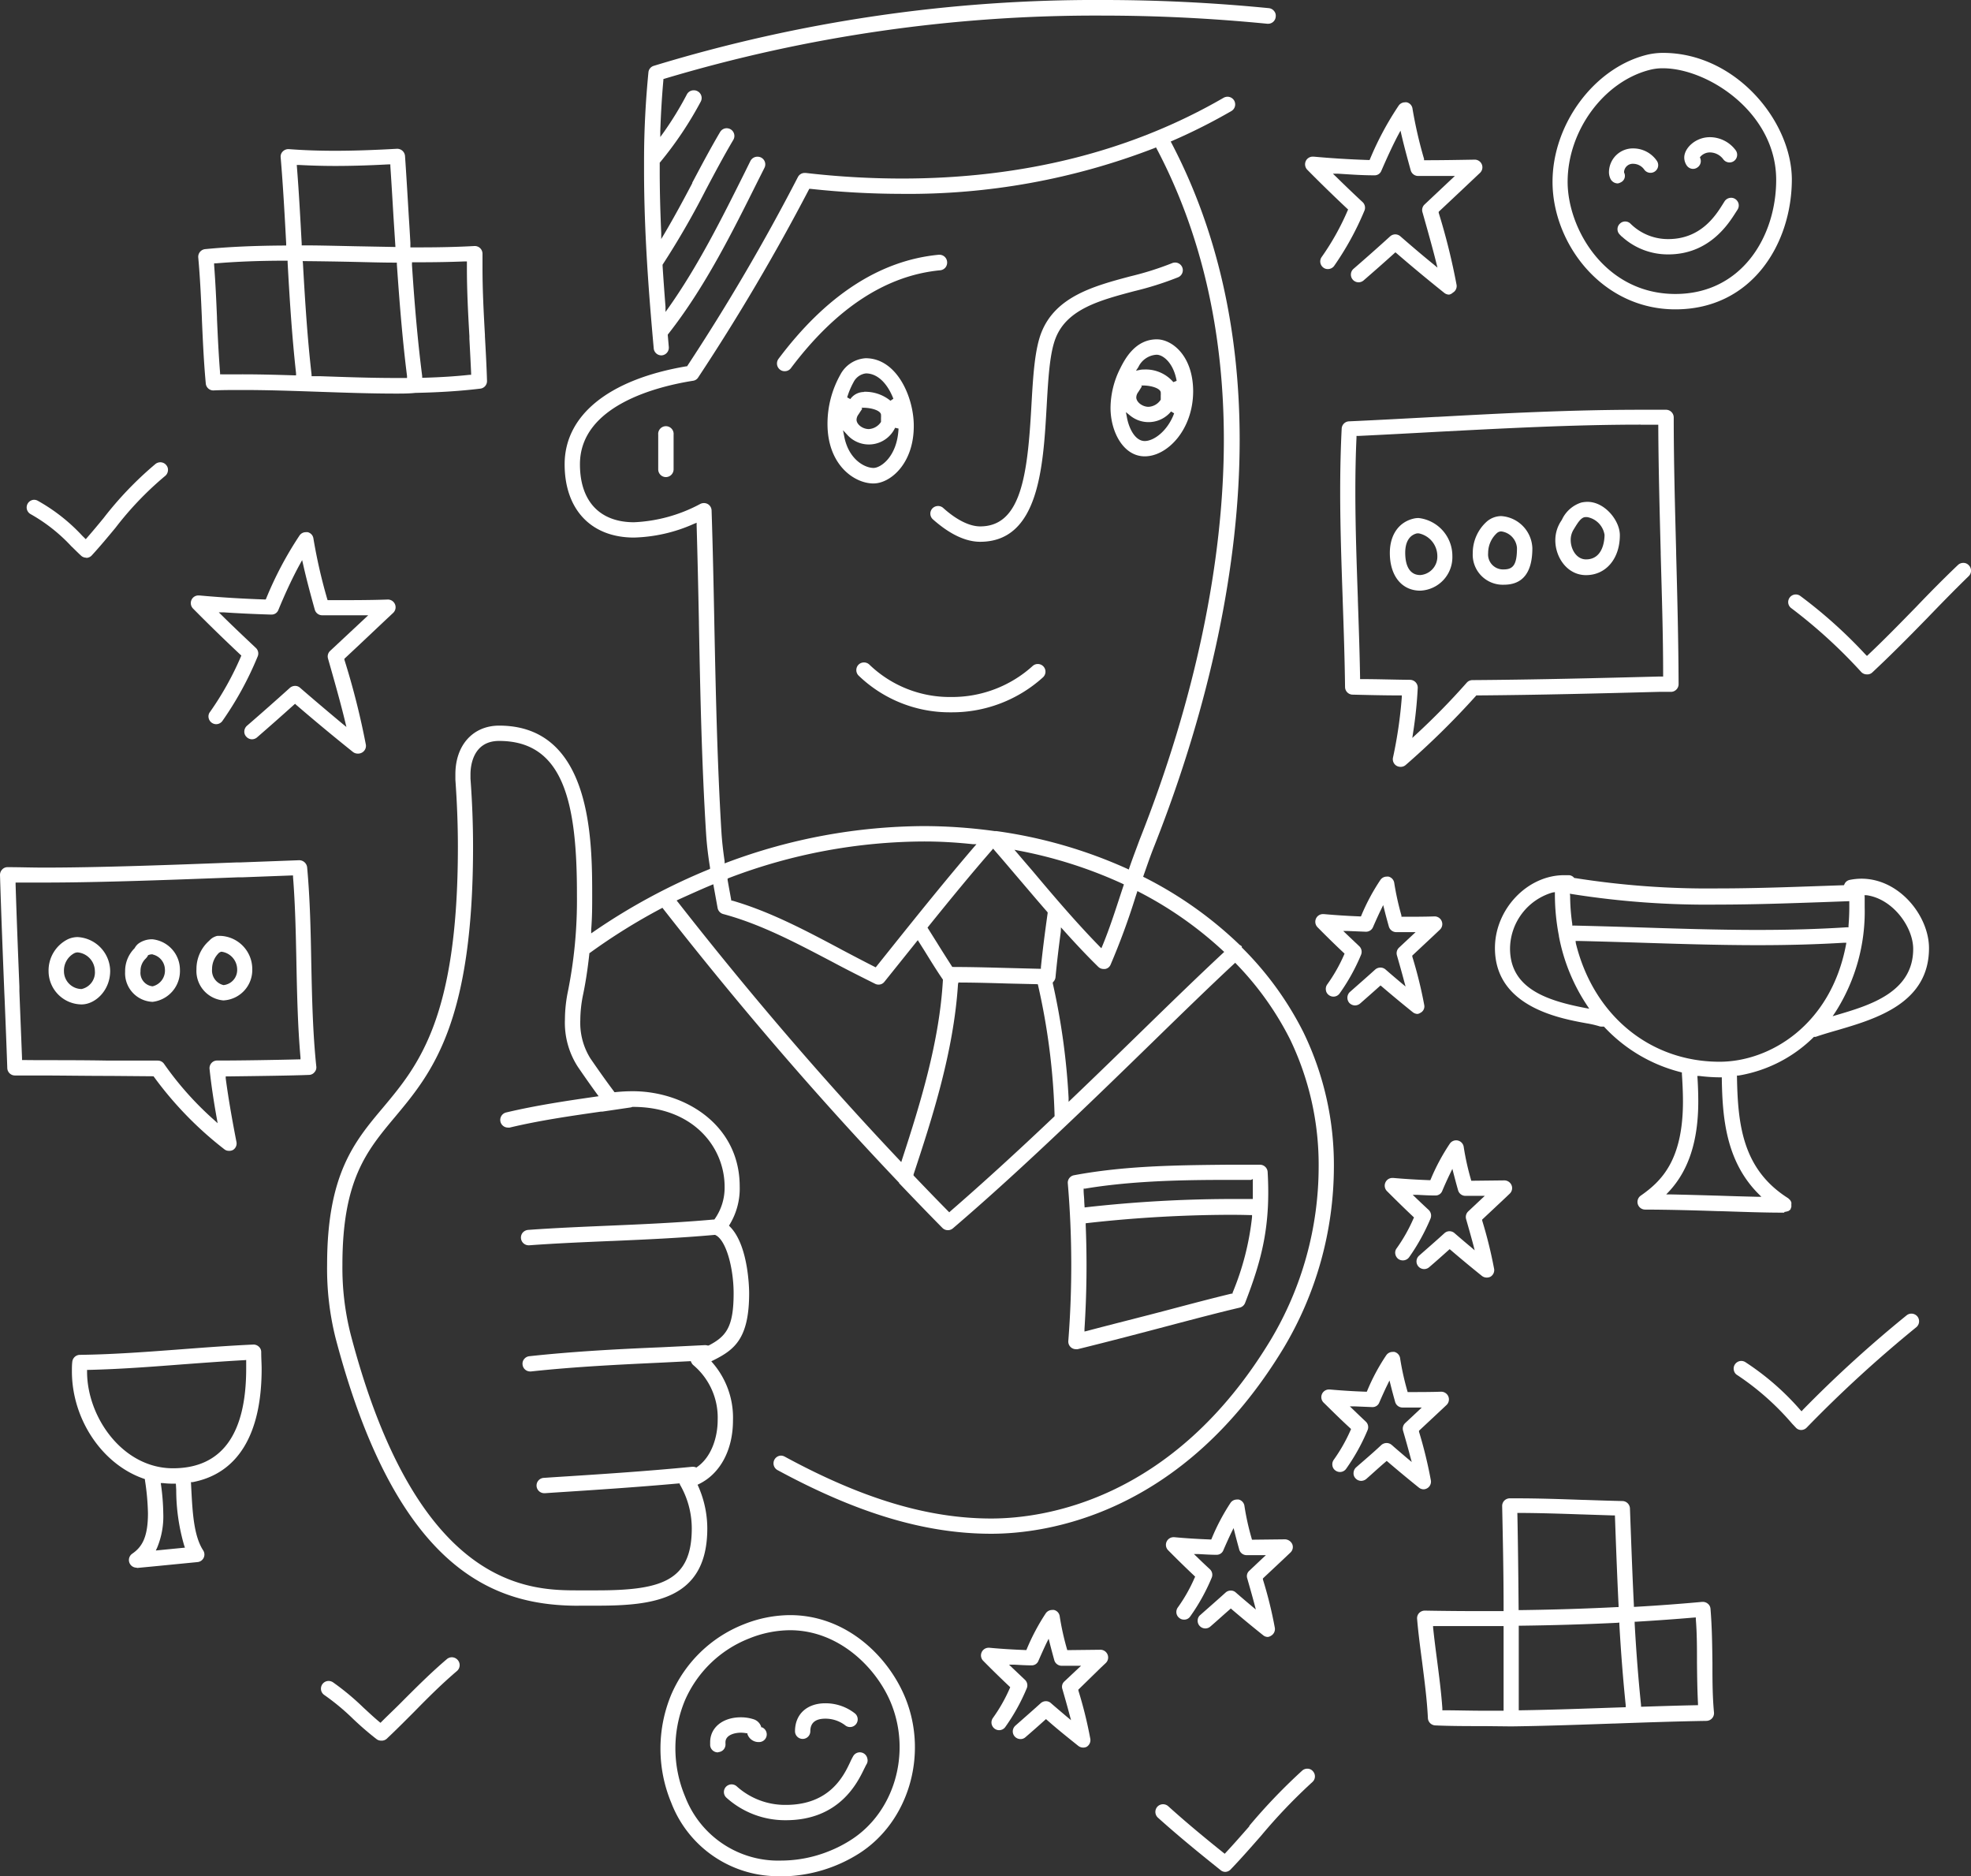 <svg xmlns="http://www.w3.org/2000/svg" viewBox="0 0 275.49 262.18"><rect x="0" y="0" width="275.49" height="262.18" fill="#333333" stroke="none"/><defs><style>.cls-1{fill:#fff;}</style></defs><title>Asset 8</title><g id="Layer_2" data-name="Layer 2"><g id="Layer_1-2" data-name="Layer 1"><path class="cls-1" d="M92.44,49.66a1.07,1.07,0,0,1-1.07-1c-.66-7.34-1.35-16-1.35-24.84,0-.27,0-.53,0-.8v-.54c0-4.48.24-8.52.61-12.36a1.05,1.05,0,0,1,.75-.92A211.39,211.39,0,0,1,154.22,0c7.64,0,15.42.38,23.13,1.14a1.06,1.06,0,0,1,.72.39,1,1,0,0,1,.24.79,1.06,1.06,0,0,1-1.07,1h-.1c-7.64-.75-15.35-1.14-22.92-1.14A210,210,0,0,0,92.88,11l-.16.05,0,.17c-.2,2.23-.34,4.55-.43,7.09l0,.84.49-.68A46.18,46.18,0,0,0,96,13.2a1.07,1.07,0,0,1,1-.58,1,1,0,0,1,.5.13,1.07,1.07,0,0,1,.45,1.44,50.81,50.81,0,0,1-5.68,8.48l-.06.06v1.12c0,2.7.07,5.54.21,8.7l0,.85.44-.73c1.38-2.34,2.69-4.77,3.9-7.07l0-.07c1.24-2.34,2.52-4.76,3.89-7.08a1.07,1.07,0,0,1,.93-.53,1.12,1.12,0,0,1,.54.15,1.08,1.08,0,0,1,.38,1.47c-1.37,2.31-2.65,4.73-3.89,7.07a115.17,115.17,0,0,1-6,10.38l0,.07v.09c.12,1.89.26,3.82.41,5.74l0,.7.41-.57c4.16-5.88,7.44-12.46,10.62-18.83l.84-1.7a1.09,1.09,0,0,1,1-.59,1.13,1.13,0,0,1,.48.11,1.07,1.07,0,0,1,.48,1.44L106,25.14c-3.67,7.36-7.46,15-12.61,21.55l-.06.08.15,1.72a1.08,1.08,0,0,1-1,1.17Z"/><path class="cls-1" d="M109.67,51.87a1,1,0,0,1-.65-.22,1.08,1.08,0,0,1-.41-.7,1.09,1.09,0,0,1,.2-.8c6.66-8.88,14.19-13.77,22.4-14.55h.1a1.07,1.07,0,0,1,1.07,1,1.11,1.11,0,0,1-.24.79,1.09,1.09,0,0,1-.73.38c-7.58.72-14.6,5.33-20.89,13.71A1.05,1.05,0,0,1,109.67,51.87Z"/><path class="cls-1" d="M122.08,67.56c-2.66,0-6.42-2.58-6.42-8.33a14,14,0,0,1,1.79-6.86A4.3,4.3,0,0,1,121,50.06c4.38,0,6.72,5.47,6.72,9.42C127.75,64.76,124.46,67.56,122.08,67.56ZM118,61c.62,3.2,2.85,4.39,4.1,4.39,1,0,3.31-1.58,3.49-5.5l-.48-.11a4.05,4.05,0,0,1-6.67,1l-.61-.66Zm2.5-3.89c0,.06-.11.19-.29.47-.08.12-.15.24-.23.35a1.3,1.3,0,0,0-.26.72c0,.66.85,1.31,1.72,1.31a2.19,2.19,0,0,0,1.7-1l0,0V58.9l0-.51a2.93,2.93,0,0,0,0-.41c0-.6-1.32-1-2.46-1h-.27Zm.26-2.36A5.58,5.58,0,0,1,124.46,56l.41-.28c-.88-2.25-2.28-3.54-3.84-3.54a2.24,2.24,0,0,0-1.73,1.23,11,11,0,0,0-.89,2.12l.44.24A2.33,2.33,0,0,1,120.74,54.78Z"/><path class="cls-1" d="M160,63.77c-3,0-4.78-3.45-4.78-6.78a12.42,12.42,0,0,1,1.32-5.44c.62-1.24,2.06-4.13,5.15-4.13,2.11,0,5.08,2.27,5.08,7.3C166.74,60.06,163.17,63.77,160,63.77Zm-2.5-5.5c.3,1.67,1.19,3.36,2.5,3.36s3.23-1.45,4.11-3.87l-.43-.26a4.07,4.07,0,0,1-5.77.53l-.54-.44Zm2.1-4.28-.29.47c-.08.12-.15.24-.23.35a1.3,1.3,0,0,0-.26.72c0,.66.85,1.32,1.72,1.32a2.17,2.17,0,0,0,1.7-1l0,0v-.06l0-.51a2.93,2.93,0,0,0,0-.41c0-.59-1.32-1-2.46-1h-.27Zm.26-2.35A5.07,5.07,0,0,1,164,53.4l.46-.18c-.44-2.52-1.9-3.65-2.8-3.65a3,3,0,0,0-2.55,1.73l-.33.5.59-.12A2.32,2.32,0,0,1,159.83,51.64Z"/><path class="cls-1" d="M137,75.71c-2.59,0-5-1.71-6.61-3.14a1.07,1.07,0,0,1-.08-1.51,1.11,1.11,0,0,1,.8-.35,1.06,1.06,0,0,1,.72.27c1.85,1.67,3.68,2.58,5.17,2.58,5.76,0,6.63-7.3,7.16-16.85.23-4,.44-7.84,1.41-10.28,2-5,7.31-6.46,12.44-7.82a42.52,42.52,0,0,0,5.8-1.83,1.06,1.06,0,0,1,.42-.09,1.07,1.07,0,0,1,.43,2.06,44.69,44.69,0,0,1-6.1,1.93c-4.83,1.28-9.39,2.5-11,6.54-.85,2.12-1.05,5.75-1.27,9.61C145.81,65.24,145.22,75.71,137,75.71Z"/><path class="cls-1" d="M132.89,99.54A18.34,18.34,0,0,1,120,94.4a1.07,1.07,0,0,1-.31-.76,1.08,1.08,0,0,1,.31-.76,1.09,1.09,0,0,1,1.52,0,16.18,16.18,0,0,0,11.42,4.52,16.76,16.76,0,0,0,11.38-4.32,1.05,1.05,0,0,1,.73-.29,1.07,1.07,0,0,1,.73,1.86A18.93,18.93,0,0,1,132.89,99.54Z"/><path class="cls-1" d="M93.1,66.67A1.08,1.08,0,0,1,92,65.59V60.74a1.08,1.08,0,1,1,2.15,0v4.85A1.09,1.09,0,0,1,93.1,66.67Z"/><path class="cls-1" d="M80.9,224.39c-11.26,0-25.28-4.26-34-37.42a39.89,39.89,0,0,1-1.18-10.21c0-12.66,3.8-17.22,7.83-22C58.48,148.87,64,142.24,64,118.31c0-3-.12-6.16-.35-9.34q0-.41,0-.78c0-4.06,2.46-6.79,6.12-6.79,13,0,13,16.12,13,23.87,0,1.43,0,2.91-.14,4.65l0,.51.42-.29a85.9,85.9,0,0,1,16-8.64l.19-.08,0-.19c-.29-1.81-.46-3.32-.55-4.76-.61-9.75-.82-19.73-1-29.39v-.16c-.09-4.43-.19-9-.32-13.5v-.37l-.35.14a21.89,21.89,0,0,1-8.4,1.93c-6,0-9.7-3.92-9.7-10.24,0-6.87,6.2-11.86,17-13.69l.11,0,.06-.09a290.08,290.08,0,0,0,15.43-26.35,1.06,1.06,0,0,1,1-.58h.12a117.31,117.31,0,0,0,13.39.78c16.94,0,32.07-3.8,45-11.29a1.14,1.14,0,0,1,.54-.14,1.07,1.07,0,0,1,.93.53,1.1,1.1,0,0,1,.11.81,1.07,1.07,0,0,1-.5.66,81.13,81.13,0,0,1-8.23,4.15l-.25.11.13.24c6.31,12.06,9.51,26,9.51,41.46,0,17.35-4.13,37-11.93,56.74-.59,1.47-1.1,3-1.49,4.09l-.07.21.2.1a54.66,54.66,0,0,1,13.3,9.43l0,0,0,0a1.06,1.06,0,0,1,.29.2l0,.06a.41.41,0,0,0,0,.09l0,0a45.36,45.36,0,0,1,8.61,11.85,42.46,42.46,0,0,1,4.26,18.86,49.5,49.5,0,0,1-7,25.22c-14.18,23.46-33.32,26-40.89,26-9.2,0-18.7-2.84-29.92-8.92a1.08,1.08,0,0,1,.52-2,1.17,1.17,0,0,1,.51.13c10.88,5.91,20.07,8.66,28.89,8.66,7.21,0,25.44-2.43,39.05-24.95a47.22,47.22,0,0,0,6.71-24.11,40.4,40.4,0,0,0-4-17.91,42.71,42.71,0,0,0-7.49-10.51l-.17-.18-.19.17c-3.42,3.18-7.23,6.89-11.5,11.05-3.9,3.8-7.74,7.53-11.77,11.35-6,5.69-11.06,10.31-16,14.54a1.08,1.08,0,0,1-1.47-.06c-1.82-1.84-3.8-3.89-6.05-6.25l0-.06c-11.27-11.84-22.36-24.71-32.95-38.25l-.13-.17-.19.1a83.66,83.66,0,0,0-9.94,6.19l-.09.06v.11c-.23,2.1-.51,3.92-.85,5.57a18,18,0,0,0-.41,3.68,9.36,9.36,0,0,0,1.42,5.35c1.26,1.83,2.3,3.29,3.27,4.58l.08.12H86a23.57,23.57,0,0,1,2.45-.13c7.24,0,14.94,4.67,14.94,13.31A9.69,9.69,0,0,1,102,171.1l-.11.17.14.15c2.65,2.66,2.68,9,2.68,9.28,0,6.38-2.06,7.92-5,9.39l-.29.14.21.25a11.69,11.69,0,0,1,2.82,8c0,4.12-1.77,7.44-4.73,8.89l-.22.11.1.22a14.6,14.6,0,0,1,1.26,5.89c0,10-7.63,10.79-15.44,10.79H80.9ZM69.76,103.54c-3.69,0-4,3.56-4,4.65,0,.2,0,.41,0,.62.24,3.23.36,6.42.36,9.5,0,24.71-5.8,31.66-10.92,37.79-3.94,4.71-7.34,8.78-7.34,20.66A37.81,37.81,0,0,0,49,186.42c9.36,35.82,25.14,35.82,31.88,35.82h2.53c9,0,13.28-1.29,13.28-8.64a12.2,12.2,0,0,0-1.66-6.15L95,207.3h-.16c-5.68.51-11.51.9-17.47,1.28l-1.17.08H76.1a1.07,1.07,0,0,1-.07-2.14l1.17-.08c6.47-.41,13.13-.84,19.56-1.47h.09a1.13,1.13,0,0,1,.36.06l.12.05.11-.08c2.11-1.48,2.87-4.35,2.87-6.54a9.58,9.58,0,0,0-3.42-7.71,1.19,1.19,0,0,1-.27-.38l-.07-.16-4,.2c-6,.28-12.22.58-18.33,1.24h-.12a1.06,1.06,0,0,1-1.06-.95,1,1,0,0,1,.23-.79,1.06,1.06,0,0,1,.72-.39c6.17-.67,12.42-1,18.46-1.25l6.11-.3a1.25,1.25,0,0,1,.32.05l.09,0,.09,0c2.45-1.28,3.48-2.58,3.48-7.31,0-3.36-1-7.44-2.58-8.14l-.06,0h-.07c-4.68.42-9.27.63-14.36.85h-.09c-3.73.16-7.59.32-11.42.6h-.08a1.08,1.08,0,0,1-.81-1.78,1.15,1.15,0,0,1,.73-.37c3.88-.28,7.77-.44,11.53-.6,4.21-.18,9.39-.4,14.4-.85h.11l.07-.09a7.59,7.59,0,0,0,1.37-4.49c0-5.53-4.38-11.13-12.74-11.16h-.06l-.1,0a1.21,1.21,0,0,1-.2.07l-4,.59-.19,0c-4.25.61-8.62,1.24-12.75,2.23a1.07,1.07,0,0,1-.25,0,1.07,1.07,0,0,1-.91-1.63,1.08,1.08,0,0,1,.66-.48c4.21-1,8.62-1.65,12.51-2.21l.42-.06-.25-.34c-.82-1.13-1.67-2.33-2.66-3.78a11.32,11.32,0,0,1-1.8-6.56,20,20,0,0,1,.45-4.12,64.57,64.57,0,0,0,1.23-13.2C80.67,112.23,78.81,103.54,69.76,103.54Zm64.14,34c-.61,9.56-3.71,19-6.21,26.58l0,.15.11.11c1.67,1.75,3.21,3.34,4.71,4.86l.17.17.17-.16c4.45-3.86,9.18-8.17,14.47-13.19l.08-.08v-.11a92.88,92.88,0,0,0-2.3-18.15l-.05-.19h-.19l-3.94-.09c-2-.06-4.4-.13-6.72-.14h-.24ZM99.38,123.7c-1.48.62-3,1.31-4.53,2l-.28.14.2.24c9.93,12.69,20.33,24.81,30.91,36l.29.31.13-.41c2.61-8,5.2-16.46,5.69-25v-.1l-.07-.09,0,0c-.86-1.26-1.66-2.56-2.43-3.81l-.48-.76-.53-.84-4.66,5.81a1,1,0,0,1-.83.4,1,1,0,0,1-.47-.11c-2-1-4-2-5.86-3-5-2.62-10.06-5.33-15.38-6.75a1.09,1.09,0,0,1-.78-.85l-.6-3.31Zm48.89,6.49c-.25,1.88-.53,4.12-.74,6.38a1.08,1.08,0,0,1-.29.62l-.09.1,0,.13a95.83,95.83,0,0,1,2.21,16l0,.55.4-.38c3.48-3.32,6.93-6.68,9.7-9.38,4.41-4.3,8.06-7.84,11.45-11l.2-.19-.2-.18a52.7,52.7,0,0,0-11.67-8.18l-.26-.14-.26.79a97.93,97.93,0,0,1-3.49,9.49,1,1,0,0,1-.78.61l-.2,0a1.08,1.08,0,0,1-.75-.31c-1.46-1.43-3-3.05-4.84-5.1l-.37-.41Zm-14.8,4.94c2.53,0,5.15.08,7.46.14l4.32.11h.24l0-.24c.25-2.43.55-4.76.94-7.53v-.11l-.07-.09c-1.27-1.45-2.51-2.92-3.74-4.36s-2.4-2.83-3.62-4.23l-.19-.23-.19.23c-2.62,3-5.44,6.41-8.87,10.67l-.11.14.1.16,1.3,2.07.06.1c.62,1,1.26,2,1.93,3.05l.07.11Zm-4.28-17.54a77,77,0,0,0-27.3,5.1l-.19.08,0,.21c.11.62.22,1.24.34,1.88l.18,1,.15,0c5.26,1.53,10.22,4.16,15,6.7l.14.08c1.54.81,3.13,1.65,4.71,2.45l.18.09,1.92-2.4c4-5,7.87-9.81,11.84-14.44l.32-.37-.49,0C133.56,117.71,131.32,117.59,129.19,117.59Zm13.93,2.72,1.17,1.36c3,3.57,6.1,7.21,9.38,10.57l.27.27.15-.35c1-2.42,1.78-4.86,2.63-7.45l.37-1.12-.2-.1a62.72,62.72,0,0,0-14.39-4.6l-.71-.14Zm-13.93-4.87a72.82,72.82,0,0,1,9.85.7l.18,0h.06a66.33,66.33,0,0,1,18.24,5.25l.25.12.09-.27c.52-1.51,1-2.73,1.41-3.86C167,97.9,171.06,78.55,171.06,61.47c0-15.19-3.16-28.87-9.37-40.66l-.11-.21-.21.09A95.24,95.24,0,0,1,126,27.09a119.57,119.57,0,0,1-12.72-.7l-.17,0-.08.16A295.21,295.21,0,0,1,97.59,52.74a1,1,0,0,1-.73.47c-4.75.75-15.8,3.37-15.8,11.67,0,5.15,2.76,8.1,7.56,8.1a21.52,21.52,0,0,0,9.28-2.57,1.17,1.17,0,0,1,.49-.11,1.11,1.11,0,0,1,.54.14,1.07,1.07,0,0,1,.53.89c.17,5.19.28,10.45.38,15.55V87c.2,9.65.41,19.63,1,29.34.08,1.23.22,2.49.44,4l0,.31.29-.11A79.18,79.18,0,0,1,129.19,115.44Z"/><path class="cls-1" d="M150.39,188.54a1.07,1.07,0,0,1-1.07-1.16,135.68,135.68,0,0,0-.07-22,1.06,1.06,0,0,1,.87-1.15c1.76-.33,3.57-.59,5.52-.8,5.32-.57,10.76-.62,16-.67,1.49,0,3,0,4.45,0a1.08,1.08,0,0,1,1.09,1c.43,7.47-.78,12.2-3.15,18.31a1.08,1.08,0,0,1-.75.66c-2.73.64-6.06,1.51-9.92,2.53s-8.23,2.17-12.74,3.28A1.07,1.07,0,0,1,150.39,188.54Zm21.36-18.78a183.52,183.52,0,0,0-19.38,1.11l-.62.07v.24a138.58,138.58,0,0,1-.17,14.54l0,.35.34-.08c3.78-1,7.49-1.92,10.75-2.78l.27-.07c3.55-.94,6.62-1.75,9.21-2.37l.13,0,0-.12A38.12,38.12,0,0,0,175,170.07l0-.27h-.27C173.74,169.77,172.75,169.76,171.75,169.76Zm3.11-4.88-3.17,0c-5.23,0-10.61.09-15.82.65-1.48.16-2.85.34-4.18.57l-.23,0,0,.23c0,.44.06.89.08,1.33,0,.27.06,1.07.06,1.07l.52-.06a185.12,185.12,0,0,1,19.6-1.12c1.06,0,2.1,0,3.13,0h.26v-.26c0-.76,0-1.51,0-2.28v-.25Z"/><path class="cls-1" d="M195.75,107.16a1.11,1.11,0,0,1-.54-.14,1.07,1.07,0,0,1-.51-1.15,61.72,61.72,0,0,0,1.23-8.43l0-.26h-.27c-2.29,0-4.53-.06-6.66-.11A1.08,1.08,0,0,1,188,96c-.05-4.07-.19-8.18-.33-12.15v-.09c-.17-4.94-.35-10-.35-15,0-3.18.07-6.08.21-8.88a1.07,1.07,0,0,1,1-1c4.05-.18,8.17-.41,12.15-.62h.14c9.3-.51,18.91-1,28.56-1,1.17,0,2.34,0,3.5,0a1.08,1.08,0,0,1,1.06,1.07c0,6.25.18,12.64.34,18.82v.21c.16,6,.32,12.19.34,18.24a1.08,1.08,0,0,1-1,1.08l-1.68,0c-8.35.22-17,.44-25.48.5h-.12l-.07.09a112.39,112.39,0,0,1-9.78,9.62A1.05,1.05,0,0,1,195.75,107.16Zm33.58-47.82c-9.48,0-19.09.52-28.39,1-3.61.2-7.34.4-11.11.58h-.23v.23c-.11,2.37-.16,4.84-.16,7.56,0,5,.18,10,.35,14.94v.17c.12,3.54.25,7.2.31,10.83v.25h.25c2.19,0,4.46.08,6.74.1a1.09,1.09,0,0,1,1.07,1.12,60.07,60.07,0,0,1-.65,6.28l-.11.72.53-.49A98.9,98.9,0,0,0,205,95.41a1.06,1.06,0,0,1,.8-.37c8.72-.06,17.55-.28,26.08-.5l.58,0v-.25c0-5.62-.19-11.36-.34-16.9V77.2c-.15-5.77-.31-11.74-.34-17.6v-.25h-2.47Z"/><path class="cls-1" d="M198.51,82.54c-2.58,0-4.25-2.07-4.25-5.27,0-2.49,1.22-4.27,3.25-4.78a3,3,0,0,1,.78-.1A5.33,5.33,0,0,1,203,77.72,4.68,4.68,0,0,1,198.51,82.54Zm-.22-8a1.17,1.17,0,0,0-.26,0c-1.05.26-1.62,1.22-1.62,2.7,0,2,.74,3.12,2.1,3.12a2.58,2.58,0,0,0,2.39-2.67A3.25,3.25,0,0,0,198.29,74.53Z"/><path class="cls-1" d="M210.21,81.71a4.2,4.2,0,0,1-4.36-4.43,5.9,5.9,0,0,1,1.9-4.34,3.12,3.12,0,0,1,2.08-.82,4.66,4.66,0,0,1,4.35,4.49C214.18,80,212.84,81.71,210.21,81.71Zm-.38-7.45a.92.92,0,0,0-.64.27A3.76,3.76,0,0,0,208,77.28a2.09,2.09,0,0,0,2.21,2.29c1.35,0,1.82-.78,1.82-3A2.52,2.52,0,0,0,209.83,74.26Z"/><path class="cls-1" d="M221.68,80.37c-2.65,0-4.29-2.52-4.29-4.85a4.87,4.87,0,0,1,.74-2.61l.18-.28a4.48,4.48,0,0,1,2.7-2.4,4,4,0,0,1,.89-.1c2.39,0,4.51,2.6,4.51,4.66C226.41,78.07,224.47,80.37,221.68,80.37Zm.22-8.1a2.18,2.18,0,0,0-.42,0c-.54.12-.95.79-1.35,1.43l-.19.31a2.73,2.73,0,0,0-.4,1.46c0,1.3.82,2.7,2.14,2.7,2.46,0,2.59-2.86,2.59-3.43A3,3,0,0,0,221.9,72.27Z"/><path class="cls-1" d="M234.17,43.23C223.88,43.23,217,34,217,25.41c0-8,5.74-15.83,13.06-17.72a9.6,9.6,0,0,1,2.39-.3c10.13,0,18,9.54,18,17.74C250.41,34.12,244.83,43.23,234.17,43.23ZM232.42,9.54a7.16,7.16,0,0,0-1.85.23c-6.43,1.65-11.46,8.52-11.46,15.64,0,6.57,5.24,15.67,15.06,15.67,9.25,0,14.09-8,14.09-15.95C248.26,15.76,238.73,9.54,232.42,9.54Z"/><path class="cls-1" d="M233.18,35.55a9.51,9.51,0,0,1-6.43-2.44l-.13-.1-.22-.23a1.05,1.05,0,0,1,0-1.51,1.05,1.05,0,0,1,1.51,0,7.43,7.43,0,0,0,5.27,2.14c4.54,0,6.62-3.29,7.61-4.87l.27-.43a1.1,1.1,0,0,1,.9-.47,1,1,0,0,1,.59.18,1.08,1.08,0,0,1,.46.68,1.1,1.1,0,0,1-.16.81l-.24.37C241.59,31.29,238.9,35.55,233.18,35.55Z"/><path class="cls-1" d="M226.1,25.63a1.14,1.14,0,0,1-1-.64,2.16,2.16,0,0,1-.21-1,3.34,3.34,0,0,1,3.42-3.25,4,4,0,0,1,3.26,1.72,1.07,1.07,0,0,1-.87,1.69,1.06,1.06,0,0,1-.88-.45,1.91,1.91,0,0,0-1.51-.81A1.22,1.22,0,0,0,227,24v.06l0,.05a1,1,0,0,1-.5,1.39A1,1,0,0,1,226.1,25.63Z"/><path class="cls-1" d="M236.65,23.6a1.08,1.08,0,0,1-.89-.47,2,2,0,0,1-.35-1.11c0-1.32,1.57-2.85,3.58-2.85A4.5,4.5,0,0,1,242.6,21a1.05,1.05,0,0,1,.19.8,1.06,1.06,0,0,1-1.06.9,1.08,1.08,0,0,1-.87-.45,2.35,2.35,0,0,0-1.87-.95,1.77,1.77,0,0,0-1.29.56l-.1.11.05.15a1.07,1.07,0,0,1-.4,1.28A1.06,1.06,0,0,1,236.65,23.6Z"/><path class="cls-1" d="M260.92,94.24a1.07,1.07,0,0,1-.77-.33A71.46,71.46,0,0,0,250.39,85a1.06,1.06,0,0,1-.44-.7A1.07,1.07,0,0,1,251,83.07a1.07,1.07,0,0,1,.62.2,66.79,66.79,0,0,1,9.15,8.22l.18.17.18-.17c2.26-2.13,4.44-4.37,6.55-6.53l.09-.09c1.91-2,3.88-4,5.9-5.92a1.06,1.06,0,0,1,.74-.29,1,1,0,0,1,.77.33,1.06,1.06,0,0,1,0,1.51c-2,1.94-4,4-5.93,6l-.07.07c-2.42,2.48-4.91,5-7.52,7.43A1,1,0,0,1,260.92,94.24Z"/><path class="cls-1" d="M202.54,41.17a1.1,1.1,0,0,1-.67-.24c-2.29-1.83-4.53-3.69-6.66-5.53l-.17-.14-.17.15c-1.46,1.32-2.91,2.59-4.28,3.78a1.1,1.1,0,0,1-.7.26,1.08,1.08,0,0,1-.81-.37,1.07,1.07,0,0,1-.26-.78,1.06,1.06,0,0,1,.37-.74c1.64-1.42,3.32-2.9,5.11-4.53a1.09,1.09,0,0,1,.72-.28,1.1,1.1,0,0,1,.71.27c1.47,1.28,3,2.59,4.6,3.89l.59.49-.19-.75c-.52-2.09-1.23-4.59-1.91-7a1.06,1.06,0,0,1,.3-1.08l3.76-3.54.47-.44h-.64l-4.18,0h-.35a1.08,1.08,0,0,1-1-.78c-.38-1.38-.88-3.18-1.28-4.9l-.15-.65-.32.59c-.88,1.67-1.68,3.46-2.35,5a1,1,0,0,1-.94.65h-.06c-1.8,0-3.46-.13-5.1-.23l-.68,0,.49.47c1.19,1.17,2.42,2.35,3.66,3.5a1.07,1.07,0,0,1,.25,1.22,41,41,0,0,1-4.24,7.72,1.08,1.08,0,0,1-.86.42,1,1,0,0,1-.64-.21,1.07,1.07,0,0,1-.21-1.5,35.46,35.46,0,0,0,3.6-6.44l.08-.17-.13-.12c-2.49-2.34-4.38-4.22-5.58-5.44a1.09,1.09,0,0,1-.21-1.21,1.07,1.07,0,0,1,1-.62h.1c2.43.22,4.93.38,7.65.47h.17l.07-.16a43.06,43.06,0,0,1,4-7.45,1.07,1.07,0,0,1,.87-.45.75.75,0,0,1,.26,0,1.05,1.05,0,0,1,.8.9,61,61,0,0,0,1.61,7l0,.19h.19c2.51,0,5-.05,6.88-.08a1.07,1.07,0,0,1,.75,1.85l-1.24,1.17q-2.21,2.09-4.42,4.16l-.11.1,0,.15a90.33,90.33,0,0,1,2.5,10.08,1.06,1.06,0,0,1-.53,1.08A1,1,0,0,1,202.54,41.17Z"/><path class="cls-1" d="M199,208.12a1.09,1.09,0,0,1-.67-.23c-1.48-1.19-2.94-2.4-4.34-3.6l-.17-.14-.17.15c-1,.85-1.83,1.63-2.69,2.38a1.15,1.15,0,0,1-.71.26,1.08,1.08,0,0,1-.81-.38,1,1,0,0,1-.25-.77,1.09,1.09,0,0,1,.36-.74c1.14-1,2.33-2,3.53-3.13a1.13,1.13,0,0,1,.72-.27,1.09,1.09,0,0,1,.71.26c.71.62,1.45,1.25,2.19,1.88l.62.51-.21-.77c-.3-1.15-.66-2.41-1-3.59a1.07,1.07,0,0,1,.3-1.08l1.84-1.72.47-.45H196a1.07,1.07,0,0,1-1-.79c-.24-.86-.45-1.63-.62-2.32l-.17-.67-.3.62c-.34.69-.68,1.44-1.12,2.45a1,1,0,0,1-.94.65h-.06l-2.44-.1-.68,0,.49.47c.53.51,1.1,1.06,1.73,1.65a1.06,1.06,0,0,1,.25,1.22,27.85,27.85,0,0,1-3,5.4,1.05,1.05,0,0,1-.85.43,1.08,1.08,0,0,1-.65-.22,1,1,0,0,1-.41-.71,1.07,1.07,0,0,1,.2-.79,23.1,23.1,0,0,0,2.34-4.12l.07-.17-.13-.12C187,198,185.8,196.77,185,196a1.07,1.07,0,0,1,.75-1.83h.11c1.59.14,3.22.25,5,.31h.18l.07-.16a28.23,28.23,0,0,1,2.66-4.95,1.07,1.07,0,0,1,.87-.45,1.09,1.09,0,0,1,.26,0,1.07,1.07,0,0,1,.8.91,37.34,37.34,0,0,0,1,4.52l.05.18H197c1.48,0,3,0,4.44-.05a1.09,1.09,0,0,1,1,.67,1.08,1.08,0,0,1-.26,1.19l-.52.49-3.21,3-.11.1,0,.15A61.49,61.49,0,0,1,200,206.9a1.07,1.07,0,0,1-.53,1.08A1.1,1.1,0,0,1,199,208.12Z"/><path class="cls-1" d="M207.8,178.53a1.09,1.09,0,0,1-.67-.23c-1.47-1.18-2.93-2.39-4.34-3.6l-.17-.14-.16.14c-.9.81-1.79,1.6-2.7,2.38a1.07,1.07,0,0,1-1.77-.89,1.06,1.06,0,0,1,.37-.73c1.13-1,2.29-2,3.53-3.13a1.05,1.05,0,0,1,1.42,0c.72.62,1.45,1.25,2.2,1.87l.61.52-.2-.78c-.31-1.16-.68-2.46-1-3.58a1.08,1.08,0,0,1,.3-1.08l1.84-1.73.47-.44H204.8a1.06,1.06,0,0,1-1-.78c-.25-.87-.45-1.64-.63-2.33l-.17-.66-.3.62c-.42.86-.82,1.76-1.11,2.45a1,1,0,0,1-.93.65h-.08c-.85,0-1.66-.05-2.44-.09l-.68,0,.49.47c.53.51,1.11,1.06,1.74,1.64a1.1,1.1,0,0,1,.25,1.22,28.4,28.4,0,0,1-3,5.41,1.08,1.08,0,0,1-.86.42,1.1,1.1,0,0,1-.65-.21,1.13,1.13,0,0,1-.41-.71,1,1,0,0,1,.21-.79,22.83,22.83,0,0,0,2.33-4.13l.08-.16-.14-.13c-1.59-1.5-2.84-2.75-3.65-3.56a1.08,1.08,0,0,1-.2-1.22,1.06,1.06,0,0,1,1-.61h.1c1.58.14,3.21.24,5,.31h.17l.07-.16a28.87,28.87,0,0,1,2.66-4.95,1.07,1.07,0,0,1,1.94.49,36,36,0,0,0,1,4.51l.05.19h.2l4.43-.05a1.1,1.1,0,0,1,1,.67,1.06,1.06,0,0,1-.25,1.18l-.64.61-3.09,2.9-.12.11,0,.15a62,62,0,0,1,1.67,6.77,1.07,1.07,0,0,1-.53,1.08A1.14,1.14,0,0,1,207.8,178.53Z"/><path class="cls-1" d="M198.14,141.69a1.1,1.1,0,0,1-.67-.24c-1.48-1.19-2.94-2.4-4.34-3.6l-.17-.14-.17.15c-.89.8-1.79,1.59-2.69,2.38a1.14,1.14,0,0,1-.7.26,1.12,1.12,0,0,1-.82-.37,1.11,1.11,0,0,1-.25-.78,1.09,1.09,0,0,1,.36-.74c1.13-1,2.28-2,3.53-3.13a1.13,1.13,0,0,1,.72-.27,1.09,1.09,0,0,1,.71.26c.71.62,1.45,1.25,2.2,1.88l.61.51-.21-.77c-.3-1.14-.66-2.4-1-3.59a1.07,1.07,0,0,1,.3-1.08l2.31-2.16h-2.74a1.09,1.09,0,0,1-1-.79c-.24-.86-.45-1.63-.62-2.32l-.17-.67-.3.62c-.34.69-.68,1.44-1.12,2.45a1.05,1.05,0,0,1-1,.65h-.05l-2.43-.1-.68,0,.49.47,1.74,1.65a1.09,1.09,0,0,1,.25,1.22,27.55,27.55,0,0,1-3,5.4,1.05,1.05,0,0,1-.85.43,1.08,1.08,0,0,1-.65-.22,1,1,0,0,1-.41-.71,1.07,1.07,0,0,1,.2-.79,22.39,22.39,0,0,0,2.34-4.12l.07-.17-.13-.12c-1.64-1.54-2.87-2.78-3.65-3.57a1.09,1.09,0,0,1-.21-1.21,1.06,1.06,0,0,1,1-.62h.11c1.58.14,3.21.25,5,.32h.17l.07-.16a28.91,28.91,0,0,1,2.66-4.95,1.07,1.07,0,0,1,.87-.45,1.15,1.15,0,0,1,.26,0,1.07,1.07,0,0,1,.8.91,38.65,38.65,0,0,0,1,4.52l0,.18h.19c1.48,0,3,0,4.44-.05a1.07,1.07,0,0,1,1,.67,1.06,1.06,0,0,1-.26,1.19l-.74.7-3,2.81-.11.1,0,.15a61,61,0,0,1,1.67,6.77,1,1,0,0,1-.53,1.08A1,1,0,0,1,198.14,141.69Z"/><path class="cls-1" d="M177.22,228.75a1,1,0,0,1-.67-.24c-1.47-1.17-2.93-2.38-4.35-3.59l-.16-.15-.17.15c-1,.87-1.85,1.65-2.7,2.38a1.07,1.07,0,0,1-1.51-.11,1.06,1.06,0,0,1-.26-.78,1,1,0,0,1,.37-.73c1.13-1,2.28-2,3.53-3.13a1.07,1.07,0,0,1,.72-.28,1,1,0,0,1,.7.26c.72.63,1.45,1.25,2.2,1.88l.61.51-.2-.77c-.31-1.17-.68-2.46-1-3.58a1,1,0,0,1,.3-1.08l1.83-1.73.48-.44h-2.73a1.07,1.07,0,0,1-1-.78c-.24-.88-.45-1.64-.62-2.33l-.17-.67-.31.62c-.4.84-.79,1.71-1.11,2.45a1,1,0,0,1-.93.66H170c-.85,0-1.66-.06-2.45-.1l-.67,0,.49.47c.52.51,1.1,1.06,1.73,1.64a1.06,1.06,0,0,1,.25,1.22,27.51,27.51,0,0,1-3,5.4,1,1,0,0,1-.86.43,1,1,0,0,1-.64-.22,1.05,1.05,0,0,1-.42-.7,1.09,1.09,0,0,1,.21-.8,22.2,22.2,0,0,0,2.33-4.12l.08-.16-.13-.13c-1.62-1.53-2.86-2.77-3.65-3.57a1.07,1.07,0,0,1,.76-1.82h.1c1.58.15,3.22.25,5,.32h.17l.07-.16A29.63,29.63,0,0,1,172,210a1.07,1.07,0,0,1,.88-.45,1.15,1.15,0,0,1,.26,0,1.07,1.07,0,0,1,.8.91,35.15,35.15,0,0,0,1,4.51l.05.19h.19l4.44-.05a1.16,1.16,0,0,1,1,.67,1.05,1.05,0,0,1-.26,1.18l-1.15,1.09-2.58,2.42-.11.11,0,.14a58.29,58.29,0,0,1,1.67,6.78,1.08,1.08,0,0,1-.53,1.08A1.1,1.1,0,0,1,177.22,228.75Z"/><path class="cls-1" d="M151.38,244.21a1.1,1.1,0,0,1-.67-.24c-1.49-1.19-3-2.4-4.34-3.59l-.17-.15-.17.15c-.95.86-1.83,1.63-2.7,2.38a1,1,0,0,1-.7.26,1.08,1.08,0,0,1-.81-.37,1.06,1.06,0,0,1-.26-.78,1.1,1.1,0,0,1,.37-.73c1.13-1,2.28-2,3.53-3.13a1.07,1.07,0,0,1,.72-.28,1,1,0,0,1,.7.26c.72.63,1.46,1.25,2.2,1.88l.62.51-.21-.77c-.31-1.18-.68-2.47-1-3.58a1,1,0,0,1,.3-1.08l1.84-1.73.47-.44h-2.74a1.08,1.08,0,0,1-1-.78c-.24-.88-.45-1.65-.62-2.33l-.17-.67-.31.62c-.33.69-.67,1.45-1.11,2.45a1,1,0,0,1-.95.65h-.06c-.84,0-1.65-.06-2.44-.1l-.67,0,.49.47,1.73,1.64a1.06,1.06,0,0,1,.25,1.22,27.27,27.27,0,0,1-3,5.4,1.05,1.05,0,0,1-.85.43,1.08,1.08,0,0,1-.86-1.72,22.3,22.3,0,0,0,2.34-4.12l.07-.16-.13-.13c-1.23-1.16-2.39-2.29-3.65-3.57a1.07,1.07,0,0,1,.76-1.82h.1c1.58.15,3.21.25,5,.32h.18l.06-.15a30.1,30.1,0,0,1,2.66-5,1.09,1.09,0,0,1,.87-.45,1.26,1.26,0,0,1,.27,0,1.05,1.05,0,0,1,.8.9,37.05,37.05,0,0,0,1,4.52l.05.19h.19l4.44-.05h.08a1.09,1.09,0,0,1,.93.68,1.07,1.07,0,0,1-.26,1.18l-.67.63L150.84,236l-.11.1,0,.15a58.73,58.73,0,0,1,1.67,6.77,1.09,1.09,0,0,1-.53,1.09A1.1,1.1,0,0,1,151.38,244.21Z"/><path class="cls-1" d="M50,105.31a1.09,1.09,0,0,1-.67-.23c-2.75-2.2-5.42-4.42-7.93-6.58l-.16-.15-.17.15c-1.81,1.63-3.49,3.11-5.15,4.55a1.1,1.1,0,0,1-.7.26,1.08,1.08,0,0,1-.81-.38,1,1,0,0,1-.26-.77,1.1,1.1,0,0,1,.37-.74c1.92-1.66,3.88-3.39,6-5.3a1.11,1.11,0,0,1,.72-.27,1,1,0,0,1,.7.26c1.9,1.65,3.88,3.32,5.89,5l.59.48-.18-.74c-.63-2.63-1.57-5.93-2.39-8.81a1.06,1.06,0,0,1,.29-1.08L51,86.42l.47-.44H50.8l-5.44,0H45a1.07,1.07,0,0,1-1-.78c-.5-1.79-1.14-4.13-1.62-6.28l-.15-.65-.32.58c-1.14,2.08-2.18,4.39-3,6.38a1,1,0,0,1-.94.65H37.8c-2.31-.07-4.45-.17-6.54-.31l-.68,0,.48.47c1.53,1.51,3.11,3,4.71,4.51A1.06,1.06,0,0,1,36,91.77a46.45,46.45,0,0,1-4.93,9,1.08,1.08,0,0,1-.86.43,1.09,1.09,0,0,1-1.06-.93,1,1,0,0,1,.21-.79,42.67,42.67,0,0,0,4.3-7.7l.07-.17-.13-.12c-2.93-2.75-5.19-5-6.63-6.46a1.09,1.09,0,0,1-.2-1.21,1.06,1.06,0,0,1,1-.61h.1c2.86.26,5.84.45,9.1.56h.17l.07-.15a50,50,0,0,1,4.67-8.81,1.06,1.06,0,0,1,.87-.44,1.15,1.15,0,0,1,.26,0,1.05,1.05,0,0,1,.8.9,74.11,74.11,0,0,0,1.92,8.41l.06.19H46c2.9,0,5.77,0,8.21-.09a1.08,1.08,0,0,1,.75,1.86l-.94.88c-1.92,1.81-3.84,3.63-5.77,5.43l-.11.1,0,.15a106.67,106.67,0,0,1,3,11.88,1.07,1.07,0,0,1-.53,1.08A1.1,1.1,0,0,1,50,105.31Z"/><path class="cls-1" d="M32,160.82a1,1,0,0,1-.67-.24,50.18,50.18,0,0,1-9.79-10.07l-.08-.11h-.13l-5.92-.05c-3.61,0-6.86-.06-10.12-.06H2.1a1.07,1.07,0,0,1-1.08-1c-.11-3.2-.24-6.39-.37-9.59L.6,138.59c-.2-5-.43-10.73-.6-16.3a1.09,1.09,0,0,1,.31-.79,1,1,0,0,1,.71-.32h.06c1.64,0,3.34.06,5.05.06,7.83,0,18-.38,26.89-.72l.48,0,8.32-.31a1.12,1.12,0,0,1,1.11,1c.41,4.47.5,9,.58,13.4.1,4.74.2,9.65.7,14.42a1,1,0,0,1-.26.81,1,1,0,0,1-.76.37c-2.41.1-7.34.16-11.36.21h-.28l0,.28c.34,2.57.82,5.39,1.5,8.88a1.06,1.06,0,0,1-.49,1.12A1.1,1.1,0,0,1,32,160.82ZM5.34,148.15c3.27,0,6.59,0,9.81.06h.31l6.6,0a1.06,1.06,0,0,1,.88.47,44.66,44.66,0,0,0,6.93,7.78l.55.5-.13-.73c-.45-2.51-.77-4.68-1-6.84a1.09,1.09,0,0,1,.26-.83,1.05,1.05,0,0,1,.8-.36h.6c2.67,0,7.64-.08,10.76-.16H42l0-.27c-.39-4.42-.48-8.88-.57-13.19v-.07c-.08-3.92-.16-8-.47-11.93l0-.24h-.24l-6.93.26-.57,0c-9,.34-19.11.73-27,.73-1.23,0-2.46,0-3.69,0H2.18v.27c.15,4.75.34,9.58.53,14.26l0,.63c.12,3.14.25,6.27.37,9.4v.24Z"/><path class="cls-1" d="M11.4,140.36a4.66,4.66,0,0,1-4.61-4.66,4.87,4.87,0,0,1,2.64-4.42,3.24,3.24,0,0,1,1.44-.33,4.81,4.81,0,0,1,4.53,4.72C15.4,138.43,13.3,140.36,11.4,140.36Zm-.53-7.27a1.09,1.09,0,0,0-.48.11,2.74,2.74,0,0,0-1.45,2.5,2.49,2.49,0,0,0,2.46,2.51,2.38,2.38,0,0,0,1.86-2.54A2.66,2.66,0,0,0,10.87,133.09Z"/><path class="cls-1" d="M21.33,140a4,4,0,0,1-3.84-4.23,4.49,4.49,0,0,1,1.32-3.26l0,0,0,0a2.11,2.11,0,0,1,.51-.63,3.23,3.23,0,0,1,2-.62,4.29,4.29,0,0,1,3.83,4.27A4.33,4.33,0,0,1,21.33,140Zm0-6.64a1.29,1.29,0,0,0-.57.1l-.07,0,0,.06a2,2,0,0,1-.37.48,2.36,2.36,0,0,0-.68,1.74,1.89,1.89,0,0,0,1.69,2.09,2.26,2.26,0,0,0,1.72-2.38A2.2,2.2,0,0,0,21.37,133.39Z"/><path class="cls-1" d="M31.21,139.8a4.13,4.13,0,0,1-3.75-4.36,5.26,5.26,0,0,1,1.8-4,2.1,2.1,0,0,1,1.13-.66l.41,0a4.64,4.64,0,0,1,4.46,4.68A4.25,4.25,0,0,1,31.21,139.8Zm-.57-6.68a3.13,3.13,0,0,0-1,2.32,2.09,2.09,0,0,0,1.6,2.22,2.12,2.12,0,0,0,1.91-2.18A2.52,2.52,0,0,0,31,133l-.12,0Z"/><path class="cls-1" d="M55.34,55c-3.58,0-7.21-.13-10.72-.25s-7.09-.25-10.74-.25c-1.45,0-2.78,0-4.07.06h0a1.06,1.06,0,0,1-1.05-1c-.28-3-.41-6-.54-8.91v-.12c-.12-2.81-.25-5.71-.51-8.55a1.08,1.08,0,0,1,1-1.17c3.33-.32,6.87-.48,11.15-.5H40V34c-.2-3.72-.43-8-.77-12a1,1,0,0,1,.3-.84,1.09,1.09,0,0,1,.76-.32h.08c2.1.16,4.22.23,6.47.23,2.49,0,5.32-.09,8.64-.28a1.1,1.1,0,0,1,1.13,1c.19,2.74.35,5.48.53,8.51.08,1.2.15,2.42.22,3.63l0,.64H58.6c2.86,0,5.38-.06,7.71-.19h.07a1.08,1.08,0,0,1,.73.3,1.09,1.09,0,0,1,.33.8q0,1,0,2c0,3.12.17,6.29.34,9.35V47c.11,2,.23,4.13.29,6.21a1.06,1.06,0,0,1-.94,1.1c-2.73.33-5.65.52-8.94.59h-.11C57.18,55,56.28,55,55.34,55Zm-13-18.24c.28,5,.61,10.36,1.21,15.59l0,.22,1.16,0c3.48.12,7.09.25,10.64.25h1.54l0-.28c-.57-4.51-1-9.47-1.42-15.61l0-.23h-.23c-1.88,0-3.76-.06-5.59-.1-2.64-.06-4.94-.09-7-.11H42.3ZM57.58,37c.4,6.17.86,11.11,1.43,15.56l0,.23h.23c2.36-.07,4.44-.2,6.37-.41l.24,0v-.24c-.07-1.6-.16-3.23-.24-4.8V47c-.18-3.11-.35-6.32-.35-9.53v-.94H65c-2,.08-4.08.12-6.41.12h-1ZM33.9,52.31c2.48,0,4.92.07,7.18.14h.3l0-.29c-.58-5.24-.91-10.54-1.18-15.49v-.24h-.24c-3.71,0-6.91.13-9.78.37l-.25,0,0,.25c.19,2.48.3,4.95.4,7.34v.18c.11,2.45.23,5,.43,7.5l0,.24H31C32,52.32,32.93,52.31,33.9,52.31Zm7.6-29c.29,3.65.49,7.42.67,10.74v.24h.24c2.08,0,4.37.06,7.22.12l5.36.1h.28L55,30.33c-.14-2.37-.28-4.74-.44-7.11l0-.25h-.25c-2.78.15-5.21.22-7.42.22-1.78,0-3.45-.05-5.12-.14l-.29,0Z"/><path class="cls-1" d="M249.36,169.46c-3,0-6-.12-8.92-.21h-.18c-3.38-.11-6.88-.21-10.32-.22a1.07,1.07,0,0,1-.62-1.94c2.86-2,5.91-4.9,5.91-13.17,0-1.4-.08-2.8-.15-3.87v-.18l-.18-.05a21.93,21.93,0,0,1-10.62-6.26l-.09-.1-.19,0-.15,0a1.15,1.15,0,0,1-.41-.08,14.2,14.2,0,0,0-1.74-.39c-3.83-.7-12.75-2.35-12.75-10.51,0-5.42,4.52-10.18,9.67-10.18.23,0,.45,0,.68,0a1,1,0,0,1,.69.34l.06.06.08,0a119,119,0,0,0,20,1.45c4.89,0,9.88-.18,14.72-.35l2.88-.1.07-.14a1,1,0,0,1,.74-.6,8.23,8.23,0,0,1,1.64-.17c5.31,0,9.44,5.22,9.44,9.71,0,7.7-7.42,9.88-12.84,11.47-1.09.31-2.1.61-3,.92l-.07,0h-.17l-.05.05A19.45,19.45,0,0,1,243,150.3l-.22,0v.22c.12,6.62.77,12.9,7.17,16.93a.76.76,0,0,0,.09.09l.15.14a.82.82,0,0,1,.11.17,1.08,1.08,0,0,1,.08.19.6.6,0,0,1,0,.21l0,.1v.1a.88.88,0,0,1,0,.2.7.7,0,0,1-.08.2l0,.09a1.49,1.49,0,0,1-.12.14l0,0a1.21,1.21,0,0,1-.29.19l-.07,0a1.23,1.23,0,0,1-.38.08Zm-12.1-18.87c.08,1.31.11,2.37.11,3.33,0,5.5-1.34,9.62-4.09,12.58l-.39.41h.57c2.36.05,4.75.12,6.87.18,1.72.06,3.48.11,5.23.15h.63l-.44-.44c-4.54-4.59-5-10.69-5.09-16v-.25h-.28a24.45,24.45,0,0,1-2.84-.19l-.3,0Zm-17-18.77c2.47,10.06,10.35,16.55,20.09,16.55,7,0,15.52-5.1,17.66-16.31l.06-.32-.33,0c-3.79.23-7.73.34-12,.34-5.74,0-11.56-.19-17.18-.37-2.67-.08-5.34-.16-8-.22h-.34Zm40.37-6.46c0,.44,0,.9,0,1.4a26.1,26.1,0,0,1-4.09,14.67l-.39.58.67-.2c4.47-1.32,10.59-3.13,10.59-9.2,0-3.06-2.84-7-6.51-7.51l-.3,0ZM217,124.72a8.24,8.24,0,0,0-5.94,7.82c0,5.53,5,7.26,10.48,8.31l.59.11-.33-.5a26.23,26.23,0,0,1-3.91-9.63l0-.06a30.41,30.41,0,0,1-.56-5.77v-.33Zm2.46.46a28,28,0,0,0,.3,3.95l0,.21H220c2.47.06,5.12.13,8.59.24,5.6.18,11.39.37,17.11.37,4.5,0,8.57-.12,12.45-.37l.22,0,0-.21c.07-.87.11-1.74.11-2.6v-.84l-3.53.13c-4.88.17-9.93.35-14.88.35a120.61,120.61,0,0,1-20.35-1.47l-.3-.05Z"/><path class="cls-1" d="M251.76,199.83a1,1,0,0,1-.75-.33l-.53-.56a37.1,37.1,0,0,0-7.64-6.77,1,1,0,0,1-.49-.66,1.05,1.05,0,0,1,.12-.81,1.08,1.08,0,0,1,.92-.52,1.1,1.1,0,0,1,.55.16,36.73,36.73,0,0,1,7.69,6.69l.18.19L252,197A171.18,171.18,0,0,1,266.5,183.8a1.06,1.06,0,0,1,.66-.23,1.09,1.09,0,0,1,.85.41,1.08,1.08,0,0,1-.18,1.5,177.44,177.44,0,0,0-15.29,14A1.08,1.08,0,0,1,251.76,199.83Z"/><path class="cls-1" d="M171.28,261.58a1,1,0,0,1-.67-.24c-2.78-2.22-5.75-4.63-8.77-7.34a1.09,1.09,0,0,1-.08-1.52,1.09,1.09,0,0,1,1.52-.08c2.67,2.41,5.28,4.55,7.71,6.5l.19.15.16-.17c1.12-1.2,2.22-2.46,3.28-3.67l0-.07a80,80,0,0,1,7.39-7.71,1.05,1.05,0,0,1,.71-.27,1,1,0,0,1,.8.37,1.06,1.06,0,0,1-.1,1.51,77.21,77.21,0,0,0-7.18,7.52c-1.37,1.56-2.78,3.17-4.24,4.69A1.07,1.07,0,0,1,171.28,261.58Z"/><path class="cls-1" d="M53.26,243.24a1.05,1.05,0,0,1-.64-.22,43,43,0,0,1-3.28-2.83,32.13,32.13,0,0,0-4-3.32,1.08,1.08,0,0,1-.46-.68,1.09,1.09,0,0,1,.16-.81,1.07,1.07,0,0,1,.89-.48,1.14,1.14,0,0,1,.6.18,35.07,35.07,0,0,1,4.25,3.53c.76.7,1.47,1.37,2.23,2l.17.14.16-.16c1-1,2-1.93,2.93-2.88,2-2,4-4,6.2-5.87a1.08,1.08,0,0,1,.69-.25A1.1,1.1,0,0,1,64,232a1.08,1.08,0,0,1-.13,1.51c-2.11,1.79-4.11,3.79-6,5.72-1.25,1.25-2.52,2.53-3.82,3.75A1.06,1.06,0,0,1,53.26,243.24Z"/><path class="cls-1" d="M207.45,241.21c-2.42,0-4.66,0-6.87-.1a1.08,1.08,0,0,1-1-1c-.12-2.58-.48-5.27-.81-7.88-.25-1.9-.53-4-.7-6a1.07,1.07,0,0,1,.28-.82,1.12,1.12,0,0,1,.79-.34c2.72.05,5.37.07,7.9.07h3.12v-.26c0-5.32-.11-10-.2-14.41a1.07,1.07,0,0,1,.3-.77,1.09,1.09,0,0,1,.76-.32h.91c3.12,0,6.31.11,9.4.22h.14c1.78.06,3.57.12,5.35.16a1.08,1.08,0,0,1,1,1l.12,3.26c.15,4,.28,7.28.43,10.26v.26l.25,0c3.32-.19,6.35-.42,9.3-.69H238a1.09,1.09,0,0,1,.7.25,1,1,0,0,1,.38.73c.21,2.54.24,5.08.27,7.53v.07c0,2.26,0,4.6.22,6.9a1.08,1.08,0,0,1-.28.8,1.11,1.11,0,0,1-.77.35c-4.29.07-8.64.22-12.84.37h-.13c-5.08.18-9.66.34-14.28.4h-.05Zm-7.14-13.75c.15,1.45.34,2.94.53,4.38v0c.29,2.25.6,4.58.76,6.87V239h.23c1.82,0,3.65.06,5.6.06h2.73v-.25c0-3.58,0-7.39,0-11.33v-.25h-.45l-2.69,0c-2.08,0-4.25,0-6.44,0h-.28Zm25.78-.69c-4.25.21-8.81.35-13.56.41h-.25v.25c0,3.93,0,7.74,0,11.32V239h.26c4.51-.07,9.16-.24,12.9-.37l1.79-.06,0-.27c-.37-3.6-.67-7.4-.89-11.31v-.25Zm10.69-.73c-2.54.22-5.25.41-8.05.58h-.25l0,.25c.22,4,.52,7.82.89,11.39l0,.24h.24c2.22-.07,4.85-.16,7.46-.21h.26l0-.26c-.1-1.93-.12-3.83-.14-5.67v-.07c0-2,0-4-.16-6l0-.26Zm-24.69-14.33c.08,4,.13,8.27.17,13.08V225h.25c4.64-.06,9.17-.2,13.47-.42h.25v-.26c-.15-3-.28-6.27-.43-10.3l-.08-2.25h-.24l-4.27-.14h-.07c-2.89-.1-5.88-.2-8.8-.21h-.26Z"/><path class="cls-1" d="M19.09,219.07a1.07,1.07,0,0,1-.61-1.95c1.32-.91,2.2-2.22,2.2-5.66a33.89,33.89,0,0,0-.42-4.61l0-.15-.15-.06c-5.83-2-10.06-8.32-10.06-15,0-.45,0-.89.05-1.31a1.08,1.08,0,0,1,1.06-1c4.75-.06,9.56-.43,14.21-.78,3.3-.25,6.71-.51,10.08-.66h0a1.1,1.1,0,0,1,.72.29,1,1,0,0,1,.34.74c0,.88.06,1.65.06,2.37,0,9.16-3.34,14.63-9.66,15.83l-.22,0,.05,1c.17,3.19.34,6.5,1.65,8.52a1.06,1.06,0,0,1-.8,1.65l-4.8.47-.7.07-2.93.28Zm3.42-11.54a31.12,31.12,0,0,1,.31,3.93,11.37,11.37,0,0,1-.85,4.8l-.19.41,4.07-.4-.11-.31a27.83,27.83,0,0,1-1.11-7.77l-.05-.86h-.37a11.59,11.59,0,0,1-1.42-.08l-.32,0Zm11.67-17.46c-2.91.16-5.84.38-8.67.59-4.29.33-8.71.67-13.09.77h-.25v.25c0,6.38,5,13.5,12,13.5,6.79,0,10.24-4.69,10.24-13.93,0-.31,0-.63,0-.94v-.26Z"/><path class="cls-1" d="M109.21,262.18a16,16,0,0,1-15.39-10.27,19.66,19.66,0,0,1,0-15.1A18.35,18.35,0,0,1,103.92,227a17.64,17.64,0,0,1,6.5-1.3c7.94,0,13.83,5.86,16.16,11.67,3.16,7.91.39,17.21-6.46,21.61a20.58,20.58,0,0,1-10.91,3.23Zm1.21-34.37a15.42,15.42,0,0,0-5.7,1.15,16.25,16.25,0,0,0-9,8.69,17.45,17.45,0,0,0,.06,13.46A13.93,13.93,0,0,0,109.21,260a18,18,0,0,0,6.68-1.32,17.79,17.79,0,0,0,3.07-1.58c6-3.85,8.42-12,5.62-19C122.6,233.16,117.32,227.81,110.42,227.81Z"/><path class="cls-1" d="M109.84,254.36a12.25,12.25,0,0,1-8.31-3.15,1.07,1.07,0,0,1-.06-1.52,1.12,1.12,0,0,1,.79-.34,1.1,1.1,0,0,1,.73.29,10.08,10.08,0,0,0,6.85,2.58c6.13,0,8.09-4.05,9-6,.13-.29.28-.58.39-.77a1.07,1.07,0,0,1,2,.29,1,1,0,0,1-.12.81c-.07.12-.15.28-.24.47l-.07.13C119.85,249.13,117.31,254.36,109.84,254.36Z"/><path class="cls-1" d="M100.33,244.88a1.07,1.07,0,0,1-1.07-1c0-.14,0-.29,0-.42,0-2.05,1.76-3.48,4.29-3.48a5.75,5.75,0,0,1,1.83.29,1.63,1.63,0,0,1,1,1l0,.1.1,0a1.07,1.07,0,0,1-.39,2.07,1.65,1.65,0,0,1-1.62-1.11l0-.12-.13,0a4.07,4.07,0,0,0-.79-.08c-.8,0-2.15.29-2.15,1.34,0,.06,0,.12,0,.19a1.09,1.09,0,0,1-.23.79,1.06,1.06,0,0,1-.72.39Z"/><path class="cls-1" d="M112.19,243a1.07,1.07,0,0,1-1.07-1.08c0-2.36,1.66-3.9,4.24-3.9a6.64,6.64,0,0,1,4.15,1.43,1.06,1.06,0,0,1,.37.74,1.07,1.07,0,0,1-.26.78,1.07,1.07,0,0,1-1.51.11,4.56,4.56,0,0,0-2.75-.91c-1.39,0-2.1.59-2.1,1.75A1.07,1.07,0,0,1,112.19,243Z"/><path class="cls-1" d="M12.05,77.93a1.05,1.05,0,0,1-.73-.29c-.42-.39-.83-.8-1.24-1.2L10,76.37a23.4,23.4,0,0,0-5.73-4.53,1.07,1.07,0,0,1,.48-2,1.13,1.13,0,0,1,.48.11,25.18,25.18,0,0,1,6.27,4.92l.49.48.17-.2c.79-.9,1.56-1.83,2.3-2.73a49,49,0,0,1,7.29-7.6,1.11,1.11,0,0,1,.66-.22,1.06,1.06,0,0,1,.84.41,1,1,0,0,1,.22.79,1.07,1.07,0,0,1-.4.72,45.63,45.63,0,0,0-6.94,7.25c-1.07,1.29-2.16,2.6-3.3,3.84a1.06,1.06,0,0,1-.75.35Z"/></g></g></svg>